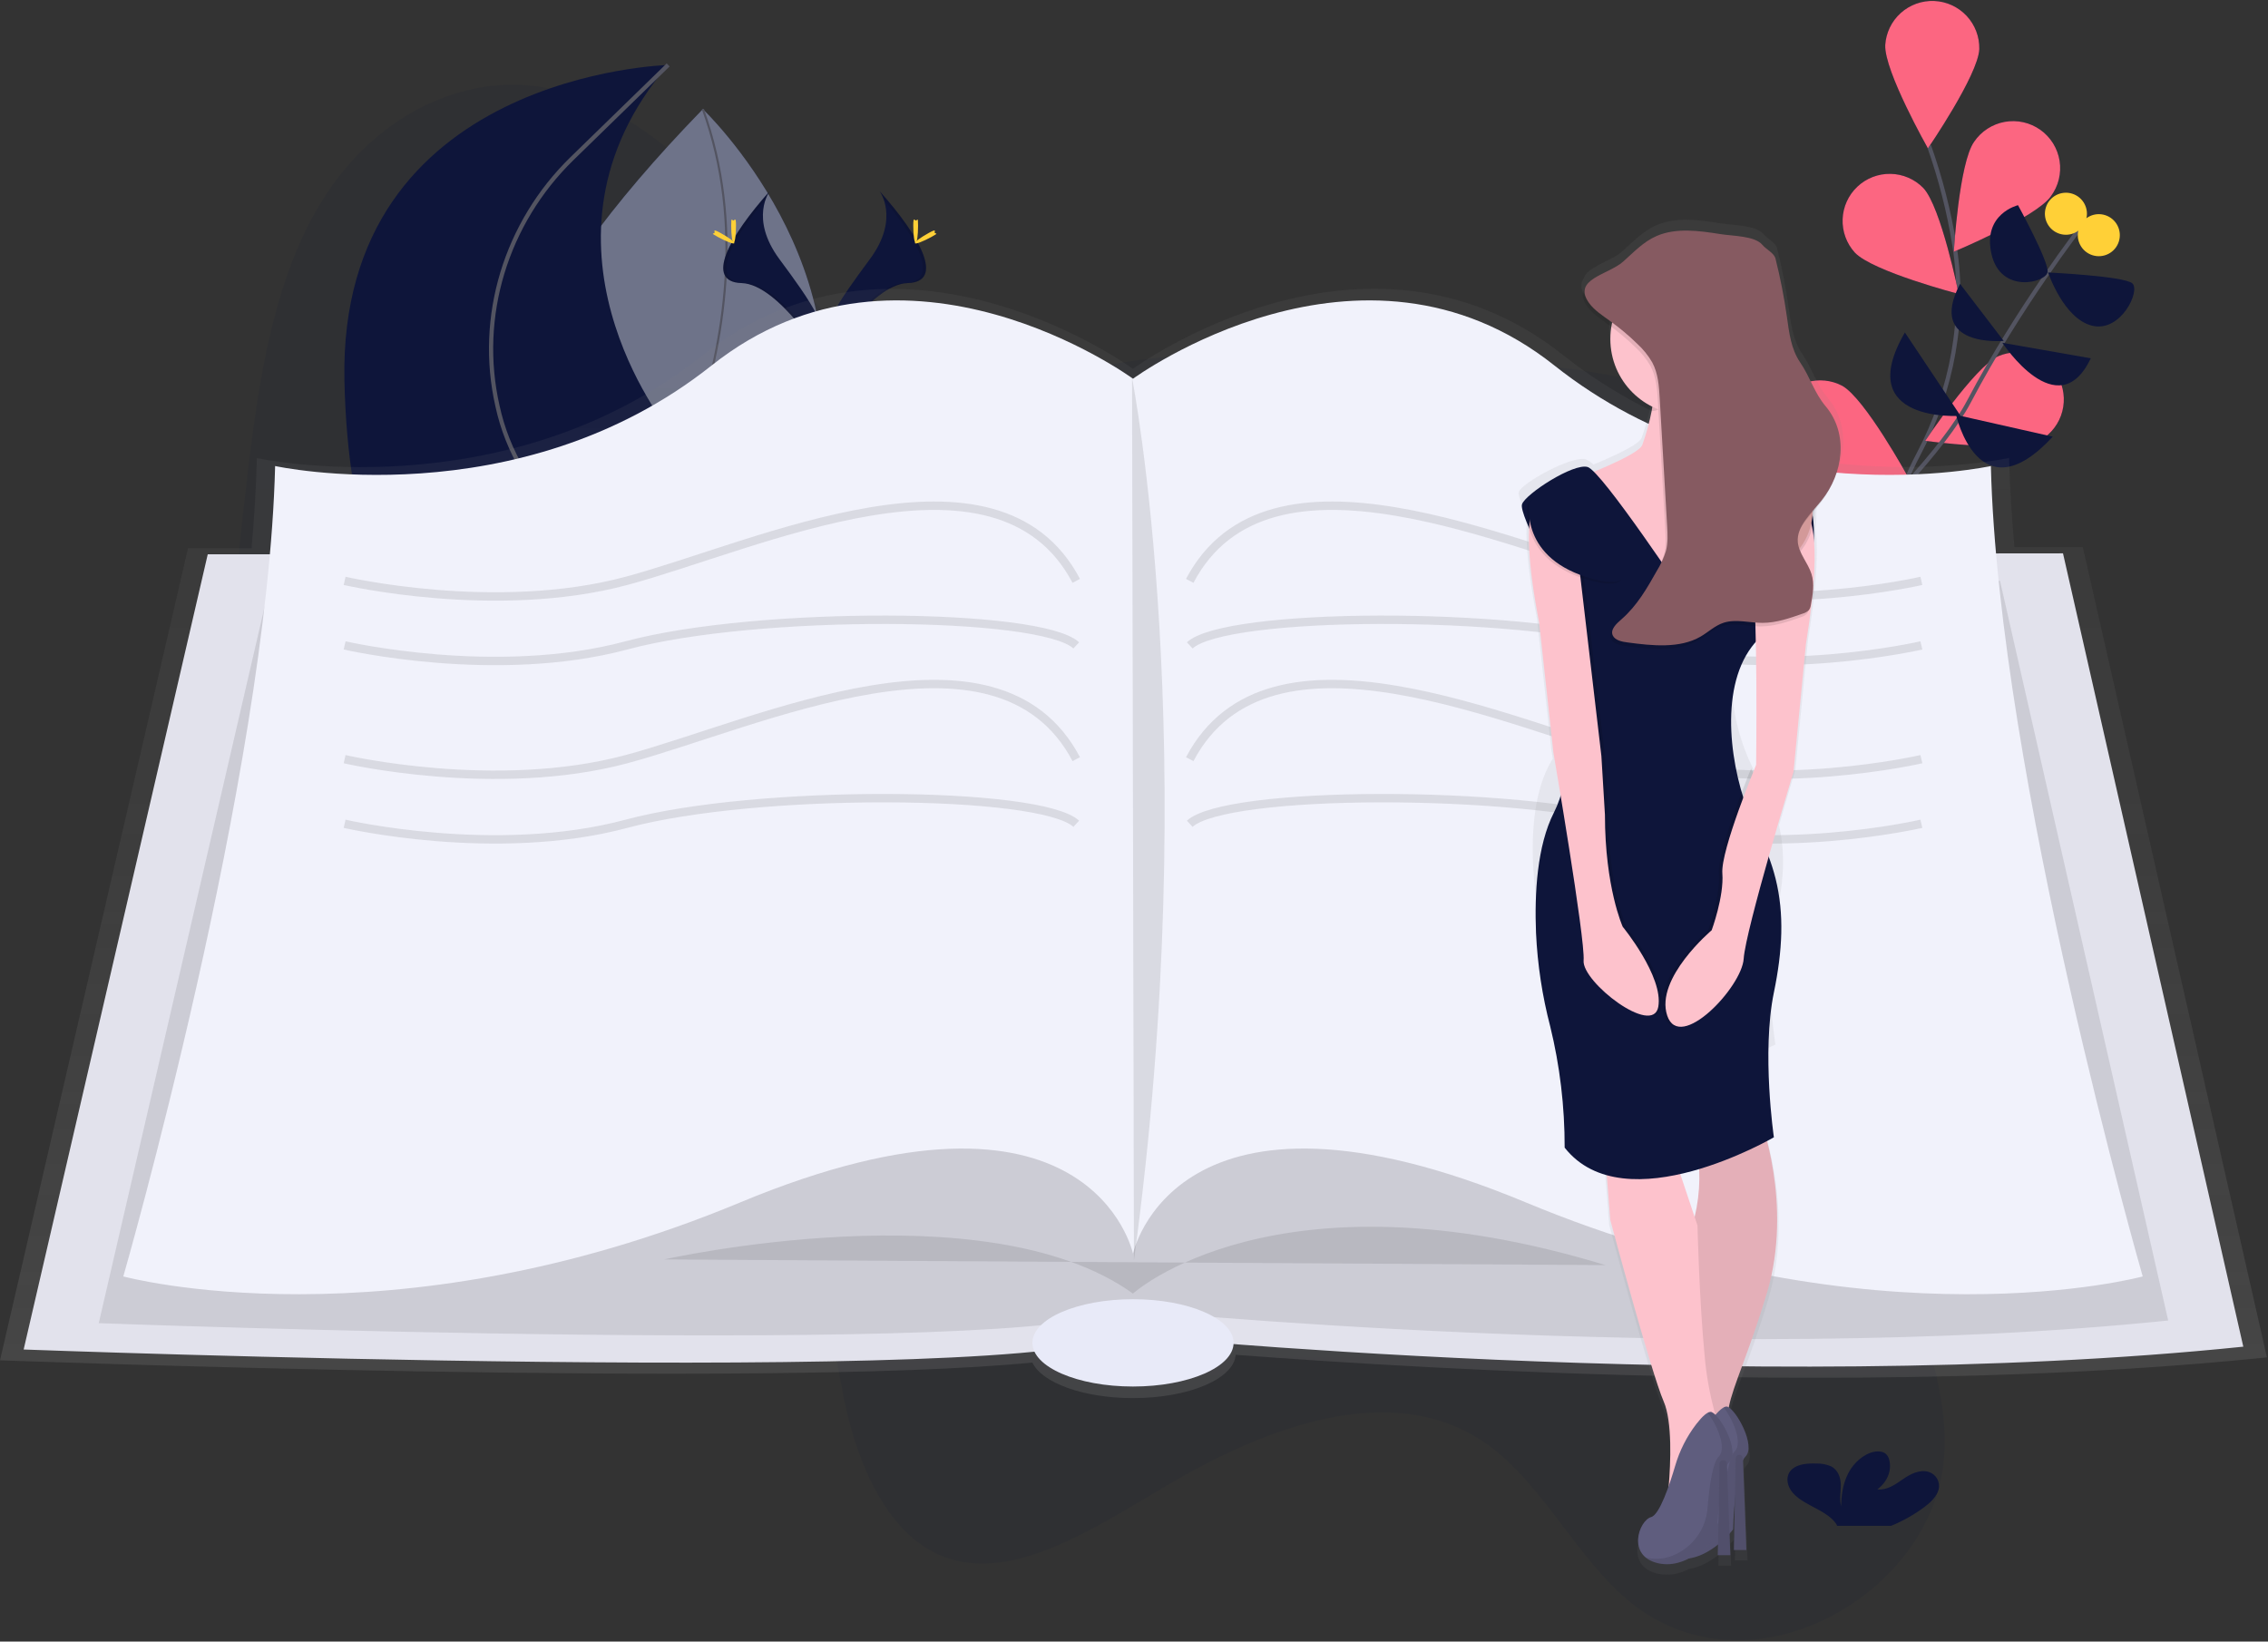 <svg width="1079" height="781" viewBox="0 0 1079 781" fill="none" xmlns="http://www.w3.org/2000/svg">
<rect x="0" y="0" width="1079" height="781" fill="#333333" stroke="none"/>
<g clip-path="url(#clip0)">
<path opacity="0.1" d="M930.93 447.66C896.83 503.43 902.86 579.18 917.47 638.91C922.36 658.91 928.01 680 923.66 702.41C918.34 729.81 899.28 751.41 880.03 763.77C844.93 786.32 804.97 785.86 776.03 762.58C750.98 742.46 734.58 707.26 709.03 688.23C666.22 656.38 607.26 676.05 555.97 706.23C519.68 727.57 479.74 754.58 446.37 739.53C422.89 728.94 408.37 698.84 401.64 666.04C398.4 650.21 396.48 632.91 388.95 620.86C384.47 613.7 378.29 608.92 371.88 605.01C313.37 569.34 233.88 599.71 177.49 559.28C139.4 531.97 117.91 475.34 111.04 414.71C104.17 354.08 110.25 289.13 117.83 225.18C123.25 179.74 130.53 131.08 154.17 94.03C179.17 54.84 218.41 37.22 252.43 40.73C286.45 44.24 315.91 66.07 341.27 92.73C372.97 126.05 401.49 168.66 442.65 179.27C470.65 186.5 501.37 177.86 531.2 172.92C581.07 164.66 630.2 166.76 678.96 169.57C725.65 172.26 772.63 175.68 816.08 192.2C846.83 203.89 870.36 228.4 899.03 244.28C917.72 254.63 938.85 255.86 956.25 269.7C977.68 286.7 996.15 318.3 987.37 358.31C979.02 396.36 949.02 418.07 930.93 447.66Z" fill="#0E153A"/>
<path d="M294.3 277.3C294.3 277.3 147.16 244.4 334.38 51.91C334.38 51.91 415.08 128.4 385.48 223.48C373.58 261.71 335.28 285.31 296.48 277.75L294.3 277.3Z" fill="#0E153A"/>
<path opacity="0.4" d="M294.3 277.3C291.07 276.58 150.3 241.15 334.38 51.91C334.38 51.91 415.08 128.4 385.48 223.48C373.58 261.71 335.28 285.31 296.48 277.75L294.3 277.3Z" fill="white"/>
<path d="M296.25 278.4C296.25 278.4 373.97 161.32 334.4 51.92" stroke="#535461" stroke-miterlimit="10"/>
<path d="M899.61 390.99C899.61 390.99 874.25 288.88 912.68 216.18C928.82 185.67 935.23 150.91 929.84 116.82C927.253 100.649 923.189 84.749 917.7 69.32" stroke="#535461" stroke-width="2" stroke-miterlimit="10"/>
<path d="M941.65 23.36C941.12 35.72 917.21 70.59 917.21 70.59C917.21 70.59 896.37 33.8 896.9 21.44C897.268 15.588 899.915 10.113 904.275 6.191C908.634 2.269 914.358 0.214 920.216 0.465C926.075 0.716 931.601 3.255 935.608 7.536C939.616 11.816 941.785 17.498 941.65 23.36Z" fill="#0E153A"/>
<path d="M975.71 93.39C968.55 103.48 929.52 119.76 929.52 119.76C929.52 119.76 932.02 77.55 939.18 67.46C940.853 64.99 943.003 62.88 945.503 61.252C948.002 59.625 950.802 58.513 953.737 57.982C956.673 57.451 959.685 57.512 962.596 58.161C965.508 58.809 968.26 60.033 970.692 61.76C973.125 63.487 975.187 65.682 976.76 68.217C978.332 70.752 979.382 73.576 979.849 76.522C980.315 79.468 980.189 82.478 979.476 85.374C978.764 88.271 977.48 90.996 975.7 93.39H975.71Z" fill="#0E153A"/>
<path d="M969.08 210.29C957.81 215.38 915.9 209.74 915.9 209.74C915.9 209.74 939.37 174.57 950.64 169.47C956.032 167.157 962.115 167.052 967.583 169.177C973.052 171.303 977.468 175.488 979.883 180.835C982.298 186.181 982.52 192.262 980.5 197.769C978.48 203.277 974.379 207.773 969.08 210.29Z" fill="#0E153A"/>
<path d="M944.15 297.61C933.9 304.53 891.64 306.05 891.64 306.05C891.64 306.05 908.83 267.42 919.08 260.49C924.004 257.291 929.987 256.154 935.741 257.322C941.495 258.49 946.56 261.871 949.846 266.737C953.133 271.603 954.377 277.564 953.312 283.338C952.246 289.113 948.956 294.237 944.15 297.61Z" fill="#0E153A"/>
<path d="M882.44 120.18C890.93 129.18 931.85 139.86 931.85 139.86C931.85 139.86 923.49 98.41 915 89.42C910.891 85.231 905.302 82.822 899.435 82.71C893.568 82.599 887.892 84.793 883.626 88.823C879.361 92.853 876.847 98.395 876.625 104.259C876.403 110.123 878.491 115.84 882.44 120.18Z" fill="#0E153A"/>
<path d="M854.58 222.63C865.38 228.63 907.58 226.63 907.58 226.63C907.58 226.63 887.25 189.57 876.44 183.54C871.269 180.809 865.235 180.208 859.627 181.866C854.019 183.524 849.282 187.31 846.428 192.414C843.574 197.518 842.829 203.536 844.352 209.182C845.875 214.828 849.546 219.654 854.58 222.63Z" fill="#0E153A"/>
<path d="M841.17 325.96C850.79 333.73 892.76 338.86 892.76 338.86C892.76 338.86 878.94 298.86 869.32 291.12C864.687 287.526 858.829 285.892 853.004 286.569C847.18 287.247 841.853 290.181 838.168 294.742C834.482 299.303 832.733 305.127 833.294 310.964C833.855 316.801 836.683 322.185 841.17 325.96Z" fill="#0E153A"/>
<path d="M941.65 23.36C941.12 35.72 917.21 70.59 917.21 70.59C917.21 70.59 896.37 33.8 896.9 21.44C897.268 15.588 899.915 10.113 904.275 6.191C908.634 2.269 914.358 0.214 920.216 0.465C926.075 0.716 931.601 3.255 935.608 7.536C939.616 11.816 941.785 17.498 941.65 23.36Z" fill="#FC6681"/>
<path d="M975.71 93.39C968.55 103.48 929.52 119.76 929.52 119.76C929.52 119.76 932.02 77.55 939.18 67.46C940.853 64.99 943.003 62.88 945.503 61.252C948.002 59.625 950.802 58.513 953.737 57.982C956.673 57.451 959.685 57.512 962.596 58.161C965.508 58.809 968.26 60.033 970.692 61.76C973.125 63.487 975.187 65.682 976.76 68.217C978.332 70.752 979.382 73.576 979.849 76.522C980.315 79.468 980.189 82.478 979.476 85.374C978.764 88.271 977.48 90.996 975.7 93.39H975.71Z" fill="#FC6681"/>
<path d="M969.08 210.29C957.81 215.38 915.9 209.74 915.9 209.74C915.9 209.74 939.37 174.57 950.64 169.47C956.032 167.157 962.115 167.052 967.583 169.177C973.052 171.303 977.468 175.488 979.883 180.835C982.298 186.181 982.52 192.262 980.5 197.769C978.48 203.277 974.379 207.773 969.08 210.29Z" fill="#FC6681"/>
<path d="M944.15 297.61C933.9 304.53 891.64 306.05 891.64 306.05C891.64 306.05 908.83 267.42 919.08 260.49C924.004 257.291 929.987 256.154 935.741 257.322C941.495 258.49 946.56 261.871 949.846 266.737C953.133 271.603 954.377 277.564 953.312 283.338C952.246 289.113 948.956 294.237 944.15 297.61Z" fill="#FC6681"/>
<path d="M882.44 120.18C890.93 129.18 931.85 139.86 931.85 139.86C931.85 139.86 923.49 98.41 915 89.42C910.891 85.231 905.302 82.822 899.435 82.71C893.568 82.599 887.892 84.793 883.626 88.823C879.361 92.853 876.847 98.395 876.625 104.259C876.403 110.123 878.491 115.84 882.44 120.18Z" fill="#FC6681"/>
<path d="M854.58 222.63C865.38 228.63 907.58 226.63 907.58 226.63C907.58 226.63 887.25 189.57 876.44 183.54C871.269 180.809 865.235 180.208 859.627 181.866C854.019 183.524 849.282 187.31 846.428 192.414C843.574 197.518 842.829 203.536 844.352 209.182C845.875 214.828 849.546 219.654 854.58 222.63Z" fill="#FC6681"/>
<path d="M841.17 325.96C850.79 333.73 892.76 338.86 892.76 338.86C892.76 338.86 878.94 298.86 869.32 291.12C864.687 287.526 858.829 285.892 853.004 286.569C847.18 287.247 841.853 290.181 838.168 294.742C834.482 299.303 832.733 305.127 833.294 310.964C833.855 316.801 836.683 322.185 841.17 325.96Z" fill="#FC6681"/>
<path d="M806.77 325.04C806.77 325.04 913.13 235.91 936.77 190.96C960.41 146.01 990.54 107.29 990.54 107.29" stroke="#535461" stroke-width="2" stroke-miterlimit="10"/>
<path d="M976.59 207.75L930.59 197.37C930.59 197.37 941.43 245.91 976.59 207.75Z" fill="#0E153A"/>
<path d="M906.25 158.18L932.73 197.84C932.73 197.84 880.99 201.6 906.25 158.18Z" fill="#0E153A"/>
<path d="M994.69 170.47L952.63 163.09C952.63 163.09 979.06 203.28 994.69 170.47Z" fill="#0E153A"/>
<path d="M932.49 135.04L953.25 162.18C953.25 162.18 916.5 165.64 932.49 135.04Z" fill="#0E153A"/>
<path d="M974.39 129.63C974.39 129.63 1010.24 131.34 1014.39 134.76C1018.54 138.18 1009.05 158.24 995.39 154.97C981.73 151.7 974.39 129.63 974.39 129.63Z" fill="#0E153A"/>
<path d="M960.07 97.62C960.07 97.62 974.7 124.28 974.15 129.35C973.6 134.42 951.86 140.12 947.46 120.9C943.06 101.68 960.07 97.62 960.07 97.62Z" fill="#0E153A"/>
<path d="M1008.04 114.906C1009.71 109.641 1006.79 104.021 1001.53 102.354C996.264 100.687 990.644 103.604 988.977 108.869C987.31 114.134 990.226 119.754 995.491 121.421C1000.76 123.088 1006.38 120.171 1008.04 114.906Z" fill="#FFD037"/>
<path d="M992.395 104.708C994.062 99.442 991.146 93.823 985.88 92.155C980.615 90.488 974.995 93.405 973.328 98.67C971.661 103.935 974.578 109.555 979.843 111.222C985.108 112.89 990.728 109.973 992.395 104.708Z" fill="#FFD037"/>
<path d="M328.86 347.92C328.86 347.92 371.86 315.92 317.86 203.92C317.86 203.92 245.86 114.92 317.86 30.92C317.86 30.92 160.86 34.92 163.86 180.92C166.86 326.92 242.36 347.92 242.36 347.92H328.86Z" fill="#0E153A"/>
<path d="M288.7 347.92C288.7 347.92 277.87 270.92 248.87 223.92C243.142 214.414 239.024 204.028 236.68 193.18C226.99 150.55 240.81 105.97 272.12 75.46L317.87 30.89" stroke="#535461" stroke-width="2" stroke-miterlimit="10"/>
<path d="M418.41 90.87C418.41 90.87 428.29 103.79 413.85 123.29C399.41 142.79 387.51 159.29 392.32 171.41C392.32 171.41 414.1 135.19 431.83 134.68C449.56 134.17 437.91 112.65 418.41 90.87Z" fill="#0E153A"/>
<path opacity="0.1" d="M418.41 90.87C419.265 92.119 419.938 93.482 420.41 94.92C437.71 115.24 446.92 134.21 430.3 134.69C414.81 135.13 396.23 162.83 391.78 169.82C391.927 170.36 392.104 170.89 392.31 171.41C392.31 171.41 414.09 135.19 431.82 134.68C449.55 134.17 437.91 112.65 418.41 90.87Z" fill="black"/>
<path d="M436.77 107.33C436.77 111.88 436.26 115.56 435.63 115.56C435 115.56 434.49 111.87 434.49 107.33C434.49 102.79 435.13 104.92 435.76 104.92C436.39 104.92 436.77 102.79 436.77 107.33Z" fill="#FFD037"/>
<path d="M443.07 112.76C439.07 114.94 435.6 116.25 435.3 115.7C435 115.15 437.99 112.94 441.98 110.76C445.97 108.58 444.4 110.17 444.7 110.76C445 111.35 447.06 110.58 443.07 112.76Z" fill="#FFD037"/>
<path d="M366.25 90.87C366.25 90.87 356.37 103.79 370.81 123.29C385.25 142.79 397.15 159.29 392.34 171.41C392.34 171.41 370.56 135.19 352.83 134.68C335.1 134.17 346.73 112.65 366.25 90.87Z" fill="#0E153A"/>
<path opacity="0.1" d="M366.25 90.87C365.395 92.119 364.722 93.482 364.25 94.92C346.95 115.24 337.74 134.21 354.36 134.69C369.85 135.13 388.43 162.83 392.88 169.82C392.733 170.36 392.556 170.89 392.35 171.41C392.35 171.41 370.54 135.18 352.81 134.69C335.08 134.2 346.73 112.65 366.25 90.87Z" fill="black"/>
<path d="M347.87 107.33C347.87 111.88 348.38 115.56 349.01 115.56C349.64 115.56 350.15 111.87 350.15 107.33C350.15 102.79 349.51 104.92 348.88 104.92C348.25 104.92 347.87 102.79 347.87 107.33Z" fill="#FFD037"/>
<path d="M341.57 112.76C345.57 114.94 349.04 116.25 349.34 115.7C349.64 115.15 346.65 112.94 342.66 110.76C338.67 108.58 340.24 110.17 339.94 110.76C339.64 111.35 337.58 110.58 341.57 112.76Z" fill="#FFD037"/>
<path d="M1078.5 645.79L990.89 260.31H958.34C957.04 245.58 956.17 231.31 955.84 217.87C955.84 217.87 837.84 243.69 743.74 168.99C649.64 94.29 539.01 175.45 539.01 175.45L538.58 175.14V174.99V175.18C530.9 169.74 424.92 97.11 334.31 169.05C240.25 243.75 122.21 217.93 122.21 217.93C121.88 231.54 121 245.93 119.67 260.8H89.47L0 647.18C0 647.18 363.7 660.8 491.15 648.24C495.72 657.9 515.42 665.16 539.02 665.16C565.54 665.16 587.11 655.99 587.86 644.56C687.07 652.11 900.55 664.18 1078.5 645.79Z" fill="url(#paint0_linear)"/>
<path d="M98.84 263.7L11.25 642.04C11.25 642.04 493.42 660.1 532.25 634.82C532.25 634.82 831.58 665.07 1067.25 640.69L981.47 263.26L98.84 263.7Z" fill="#E2E2EC"/>
<path opacity="0.1" d="M128.64 276.77L46.98 629.5C46.98 629.5 496.52 646.34 532.72 622.77C532.72 622.77 811.79 650.97 1031.51 628.24L951.51 276.35L128.64 276.77Z" fill="black"/>
<path d="M947.16 221.72C947.16 221.72 831.58 247 739.48 173.86C647.38 100.72 539.02 180.18 539.02 180.18C539.02 180.18 430.67 100.72 338.57 173.86C246.47 247 130.89 221.72 130.89 221.72C127.25 368.9 58.66 607.28 58.66 607.28C58.66 607.28 185.07 641.59 352.12 572.07C519.17 502.55 539.03 596.45 539.03 596.45C539.03 596.45 558.89 502.54 725.94 572.07C892.99 641.6 1019.4 607.28 1019.4 607.28C1019.4 607.28 950.77 368.9 947.16 221.72Z" fill="#F1F2FB"/>
<path opacity="0.1" d="M316 599.18C316 599.18 468.6 564.87 539 615.43C539 615.43 606.72 554.03 763.83 601.89" fill="black"/>
<path d="M539.02 659.65C565.453 659.65 586.88 650.351 586.88 638.88C586.88 627.409 565.453 618.11 539.02 618.11C512.588 618.11 491.16 627.409 491.16 638.88C491.16 650.351 512.588 659.65 539.02 659.65Z" fill="#E8EAF8"/>
<path opacity="0.1" d="M538.57 179.73C538.57 179.73 572.88 354 539.47 599.6L538.57 179.73Z" fill="black"/>
<path opacity="0.1" d="M163.95 276.35C163.95 276.35 235.82 293.05 298.03 276.35C360.24 259.65 474.46 205.02 512.03 276.35" stroke="black" stroke-width="4" stroke-miterlimit="10"/>
<path opacity="0.1" d="M163.95 307.05C163.95 307.05 235.82 323.75 298.03 307.05C360.24 290.35 494.94 291.25 512.03 307.05" stroke="black" stroke-width="4" stroke-miterlimit="10"/>
<path opacity="0.1" d="M163.95 361.18C163.95 361.18 235.82 377.88 298.03 361.18C360.24 344.48 474.46 289.85 512.03 361.18" stroke="black" stroke-width="4" stroke-miterlimit="10"/>
<path opacity="0.1" d="M163.95 391.92C163.95 391.92 235.82 408.62 298.03 391.92C360.24 375.22 494.94 376.12 512.03 391.92" stroke="black" stroke-width="4" stroke-miterlimit="10"/>
<path opacity="0.1" d="M914.1 276.35C914.1 276.35 842.23 293.05 780.02 276.35C717.81 259.65 603.59 205.02 566.02 276.35" stroke="black" stroke-width="4" stroke-miterlimit="10"/>
<path opacity="0.1" d="M914.1 307.05C914.1 307.05 842.23 323.75 780.02 307.05C717.81 290.35 583.11 291.25 566.02 307.05" stroke="black" stroke-width="4" stroke-miterlimit="10"/>
<path opacity="0.1" d="M914.1 361.18C914.1 361.18 842.23 377.88 780.02 361.18C717.81 344.48 603.59 289.85 566.02 361.18" stroke="black" stroke-width="4" stroke-miterlimit="10"/>
<path opacity="0.1" d="M914.1 391.92C914.1 391.92 842.23 408.62 780.02 391.92C717.81 375.22 583.11 376.12 566.02 391.92" stroke="black" stroke-width="4" stroke-miterlimit="10"/>
<path d="M915.56 716.97C918.56 714.68 921.41 711.97 922.28 708.7C922.726 706.963 922.488 705.121 921.615 703.554C920.742 701.987 919.302 700.815 917.59 700.28C913.28 698.94 908.68 701.37 905.18 703.83C901.68 706.29 897.69 709.1 893.12 708.58C897.85 705.16 900.12 699.58 898.8 694.58C898.578 693.49 898.026 692.496 897.22 691.73C894.83 689.64 890.49 690.54 887.63 692.18C878.52 697.41 875.98 707.5 875.93 716.59C875.01 713.31 875.79 709.9 875.76 706.53C875.73 703.16 874.61 699.44 871.13 697.63C868.904 696.668 866.494 696.207 864.07 696.28C859.98 696.16 855.41 696.49 852.62 698.94C849.15 701.94 850.05 707.07 853.07 710.41C856.09 713.75 860.69 715.85 864.92 718.16C868.15 719.92 871.41 721.97 873.39 724.75C873.643 725.118 873.855 725.514 874.02 725.93H899.69C905.33 723.61 910.661 720.601 915.56 716.97Z" fill="#0E153A"/>
<path d="M738.07 356.87C738.07 356.87 738.32 358.31 738.74 360.87C738.52 361.27 738.3 361.67 738.07 362.06C729.87 375.86 728.61 395.74 729.38 412.06C730.098 425.223 732.405 438.251 736.25 450.86C740.94 467.248 743.297 484.215 743.25 501.26C746.495 504.769 750.395 507.609 754.73 509.62C754.95 510.29 755.18 510.97 755.38 511.62C759.159 524.215 761.714 537.145 763.01 550.23L765.59 582.89C765.59 582.89 785.36 656.81 791.37 670.56C795.65 680.34 794.71 700.56 793.81 711.4C791.24 718.69 788.11 725.64 785.35 726.4C780.35 727.82 775.35 739.86 782.63 745.91C783.175 746.363 783.761 746.764 784.38 747.11L784.67 747.27L785.2 747.54L785.98 747.89L786.38 748.04L787.21 748.32L787.57 748.43C787.96 748.54 788.36 748.65 788.79 748.75C793.859 749.747 799.117 748.915 803.63 746.4C809.11 745.58 813.98 742.64 817.63 739.67L817.53 744.88H823.53L823.25 734.47C824.33 733.26 824.93 732.47 824.93 732.47C824.93 732.47 825.11 726.18 825.8 718.86L825.36 742.35H831.36L829.74 699C830.043 698.352 830.444 697.755 830.93 697.23C835.93 692.23 827.29 676.1 822.82 673.41C824.82 662.81 832.45 647.5 841.25 618.15C854.14 575.15 837.81 533.06 837.81 533.06V500.06C842.14 498.2 844.69 496.93 844.69 496.93C844.69 496.93 838.69 461.69 844.69 436.77C848.58 420.66 849.59 406.35 846.34 392.66C850.66 377.78 854.15 366.29 854.15 366.29L860.15 304.41C861.68 295.12 862.71 287.17 863.37 280.41C863.48 279.57 863.56 278.72 863.6 277.88C864.7 265.29 864.46 256.88 863.74 251.38C864.09 248.859 864.21 246.312 864.1 243.77C864.239 242.465 864.293 241.152 864.26 239.84C865.12 238.84 865.96 237.84 866.76 236.84C868.889 234.196 870.698 231.309 872.15 228.24C878.76 215.77 878.95 200.54 869.72 189.55C864.04 182.78 862.27 175.49 857.36 168.28C852.87 161.68 852.02 153.77 850.94 146.17C849.603 136.723 847.767 127.353 845.44 118.1C844.75 115.38 840.97 113.71 839.09 111.45C835.46 107.08 824.86 107.23 818.75 106.26C808.49 104.63 797.38 103.11 788.04 107.14C781.54 109.95 776.87 115.06 771.79 119.57C766.32 124.42 755.12 126.76 753.38 132.57C751.83 134.79 751.75 137.57 754.38 141.29C756.92 144.87 760.92 147.43 764.65 150.11C765.13 150.45 765.58 150.81 766.05 151.11C764.786 158.827 766.032 166.746 769.605 173.702C773.179 180.658 778.89 186.283 785.9 189.75C785.8 190.4 785.69 191.04 785.57 191.67C784.473 197.277 782.962 202.796 781.05 208.18C779.94 211.5 767.1 217.3 758.05 221.02C757.003 219.945 755.757 219.086 754.38 218.49C747.5 216.77 724.3 229.66 722.58 233.96C722.1 235.16 723.36 238.48 725.41 242.66C725.546 244.565 725.857 246.453 726.34 248.3C725.83 257.1 726.75 271.3 731.18 294.13L738.07 356.87ZM834.57 366.54C834.25 365.93 833.92 365.31 833.57 364.67C824.02 345.36 818.35 314.14 832.03 295.52C833.25 295.65 834.47 295.77 835.69 295.85C836.5 321.19 836.03 362.85 836.03 362.85C836.03 362.85 835.49 364.25 834.57 366.54ZM800.48 513.72C802.42 523.47 804.7 534.8 806.83 545.1C809.363 557.093 809.192 569.501 806.33 581.42L798.25 557.18L796.37 514.53L796.25 512.78C797.55 512.56 798.84 512.323 800.12 512.07L800.48 513.72Z" fill="url(#paint1_linear)"/>
<path d="M806.72 543.24C809.214 555.045 809.047 567.258 806.23 578.99C805.726 581.22 805.058 583.409 804.23 585.54L806.51 678.24L806.77 688.75C808.882 689.194 811.019 689.508 813.17 689.69C815.165 689.897 817.175 689.897 819.17 689.69C821.17 689.44 822.93 688.84 823.87 687.69C824.81 686.54 825.01 684.69 823.68 682C822.217 679.044 821.651 675.724 822.05 672.45C822.13 671.53 822.28 670.56 822.46 669.56C824.46 659.13 831.93 644.05 840.6 615.17C853.29 572.87 837.22 531.42 837.22 531.42V492.48L795.77 488.25C795.77 488.25 797.77 498.73 800.52 512.35C802.38 521.95 804.62 533.1 806.72 543.24Z" fill="#FDC2CC"/>
<path opacity="0.1" d="M806.72 543.24C809.214 555.045 809.047 567.258 806.23 578.99C805.726 581.22 805.058 583.409 804.23 585.54L806.51 678.24L806.77 688.75C808.882 689.194 811.019 689.508 813.17 689.69C815.165 689.897 817.175 689.897 819.17 689.69C821.17 689.44 822.93 688.84 823.87 687.69C824.81 686.54 825.01 684.69 823.68 682C822.217 679.044 821.651 675.724 822.05 672.45C822.13 671.53 822.28 670.56 822.46 669.56C824.46 659.13 831.93 644.05 840.6 615.17C853.29 572.87 837.22 531.42 837.22 531.42V492.48L795.77 488.25C795.77 488.25 797.77 498.73 800.52 512.35C802.38 521.95 804.62 533.1 806.72 543.24Z" fill="black"/>
<path d="M749.19 492.48C751.924 498.242 754.221 504.203 756.06 510.31C759.78 522.706 762.295 535.431 763.57 548.31L766.11 580.46C766.11 580.46 785.57 653.21 791.49 666.75C795.7 676.38 794.78 696.28 793.89 706.97C793.53 711.31 793.18 714.13 793.18 714.13L801.81 703.56L813.12 689.69L818.28 683.36L819.41 681.98C818.045 679.143 816.94 676.187 816.11 673.15C813.493 663.886 811.769 654.393 810.96 644.8C808.42 618.58 807.58 583.04 807.58 583.04L806.24 579.04L798.24 555.13L796.39 513.13L795.7 497.58L749.19 492.48Z" fill="#FDC2CC"/>
<path d="M814.63 674.97C810.068 680.916 806.656 687.662 804.57 694.86C801.88 704.01 797.15 718.07 793.18 719.2C787.26 720.89 781.34 737.81 796.56 741.2C811.78 744.59 824.48 727.66 824.48 727.66C824.48 727.66 825.33 698.05 830.4 692.98C835.47 687.91 826.17 670.98 821.94 669.29C820.25 668.6 817.39 671.4 814.63 674.97Z" fill="#5F5D7E"/>
<path opacity="0.1" d="M791.49 738.66C795.469 739.493 799.606 739.117 803.37 737.58C808.004 735.725 812.022 732.601 814.962 728.566C817.901 724.532 819.644 719.75 819.99 714.77C820.71 705.71 822.23 693.53 825.32 690.44C829.32 686.44 824.32 675.04 820.02 669.59C820.297 669.404 820.612 669.28 820.942 669.228C821.271 669.177 821.609 669.198 821.93 669.29C826.16 670.98 835.47 687.9 830.39 692.98C825.31 698.06 824.47 727.66 824.47 727.66C824.47 727.66 811.8 744.58 796.57 741.18C794.354 740.752 792.275 739.795 790.51 738.39C790.83 738.49 791.15 738.58 791.49 738.66Z" fill="black"/>
<path d="M829.2 693.69L830.83 737.39H824.91L825.73 693.72C825.753 693.28 825.949 692.866 826.275 692.569C826.6 692.271 827.029 692.114 827.47 692.13C827.904 692.116 828.327 692.271 828.649 692.562C828.972 692.852 829.169 693.257 829.2 693.69Z" fill="#5F5D7E"/>
<path opacity="0.15" d="M829.2 693.69L830.83 737.39H824.91L825.73 693.72C825.753 693.28 825.949 692.866 826.275 692.569C826.6 692.271 827.029 692.114 827.47 692.13C827.904 692.116 828.327 692.271 828.649 692.562C828.972 692.852 829.169 693.257 829.2 693.69Z" fill="black"/>
<path d="M807.02 677.51C802.458 683.456 799.046 690.201 796.96 697.4C794.27 706.55 789.54 720.61 785.57 721.74C779.65 723.43 773.73 740.35 788.95 743.74C804.17 747.13 816.87 730.18 816.87 730.18C816.87 730.18 817.72 700.57 822.79 695.5C827.86 690.43 818.56 673.5 814.33 671.81C812.62 671.18 809.78 673.94 807.02 677.51Z" fill="#5F5D7E"/>
<path opacity="0.1" d="M783.88 741.18C787.859 742.013 791.997 741.637 795.76 740.1C800.395 738.245 804.412 735.121 807.352 731.086C810.292 727.052 812.034 722.27 812.38 717.29C813.1 708.23 814.62 696.05 817.71 692.96C821.71 688.96 816.71 677.56 812.41 672.11C812.687 671.924 813.002 671.8 813.332 671.748C813.662 671.697 813.999 671.718 814.32 671.81C818.55 673.5 827.86 690.42 822.78 695.5C817.7 700.58 816.87 730.18 816.87 730.18C816.87 730.18 804.18 747.1 788.95 743.72C786.735 743.292 784.656 742.335 782.89 740.93C783.25 741.03 783.54 741.12 783.88 741.18Z" fill="black"/>
<path d="M821.58 696.18L823.21 739.88H817.25L818.07 696.21C818.093 695.77 818.289 695.356 818.614 695.058C818.94 694.761 819.369 694.603 819.81 694.62C820.251 694.595 820.684 694.745 821.015 695.037C821.346 695.329 821.549 695.739 821.58 696.18Z" fill="#5F5D7E"/>
<path opacity="0.15" d="M821.58 696.18L823.21 739.88H817.25L818.07 696.21C818.093 695.77 818.289 695.356 818.614 695.058C818.94 694.761 819.369 694.603 819.81 694.62C820.251 694.595 820.684 694.745 821.015 695.037C821.346 695.329 821.549 695.739 821.58 696.18Z" fill="black"/>
<path d="M750.04 227.7L783.88 281L823.64 286.08C823.64 286.08 848.17 237.86 847.33 235.32C846.49 232.78 833.79 227.71 821.95 218.4C810.11 209.09 824.49 170.18 824.49 170.18L785.58 173.56C785.73 174.08 785.88 174.56 785.99 175.14C787.54 181.71 786.99 189 785.8 195.41C784.715 200.919 783.224 206.341 781.34 211.63C779.65 216.7 750.04 227.7 750.04 227.7Z" fill="#FDC2CC"/>
<path opacity="0.1" d="M795.72 488.25C795.72 488.25 797.72 498.73 800.47 512.35C813.065 509.67 825.362 505.745 837.18 500.63V492.48L795.72 488.25Z" fill="black"/>
<path opacity="0.1" d="M749.19 492.48C751.924 498.242 754.221 504.203 756.06 510.31C767.83 515.62 782.47 515.47 796.4 513.1L795.71 497.55L749.19 492.48Z" fill="black"/>
<path d="M739.288 386.544C731.24 402.356 730.003 425.102 730.761 443.857C731.466 458.927 733.73 473.842 737.503 488.279C742.11 507.046 744.426 526.477 744.383 545.999C773.064 582.416 843.927 541.078 843.927 541.078C843.927 541.078 838.024 500.728 843.927 472.176C848.036 452.327 848.914 434.84 844.745 418.086C842.827 410.43 839.997 403.126 836.338 396.387C835.222 394.316 834.135 392.024 833.087 389.569C823.315 366.509 817.67 328.626 833.387 307.73C835.02 305.555 836.861 303.603 838.871 301.912C852.573 290.336 858.816 277.479 861.449 266.601C863.096 259.842 863.436 252.741 862.446 245.809C860.761 234.977 837.136 225.134 837.136 225.134C837.984 257.619 802.552 285.17 802.552 285.17C802.552 285.17 762.054 224.145 755.313 222.179C748.572 220.213 725.785 234.977 724.1 239.899C722.414 244.82 742.658 281.237 742.658 281.237C742.658 281.237 755.323 355.049 739.288 386.544Z" fill="#0E153A"/>
<path opacity="0.1" d="M838.87 290.3C852.61 280.35 858.87 269.3 861.51 259.95C860.85 245.95 857.51 243.78 857.51 243.78C857.51 243.78 829.56 270.84 832.1 280.18C832.68 282.33 833.1 287.95 833.37 295.34C835.006 293.456 836.851 291.766 838.87 290.3Z" fill="black"/>
<path opacity="0.1" d="M791.49 483.18C797.41 500.95 827.02 469.64 827.87 456.11C828.41 447.45 837.96 413.5 844.76 390.17C842.836 383.59 839.999 377.312 836.33 371.52C835.21 369.74 834.12 367.77 833.07 365.66C829.86 373.55 816.97 405.89 817.72 415.51C818.57 426.51 812.64 442.58 812.64 442.58C812.64 442.58 785.57 465.41 791.49 483.18Z" fill="black"/>
<path d="M859.17 243.77C859.17 243.77 868.48 249.69 859.17 306.37L853.25 367.28C853.25 367.28 830.41 442.57 829.56 456.11C828.71 469.65 799.11 500.94 793.18 483.18C787.25 465.42 814.33 442.57 814.33 442.57C814.33 442.57 820.25 426.5 819.41 415.5C818.57 404.5 835.48 363.9 835.48 363.9C835.48 363.9 836.33 289.46 833.79 280.15C831.25 270.84 859.17 243.77 859.17 243.77Z" fill="#FDC2CC"/>
<path opacity="0.1" d="M733.97 237C733.97 237 722.97 239.54 733.97 296.22L740.74 357.98C740.74 357.98 755.97 446.81 755.12 456.98C754.27 467.15 788.12 493.36 790.65 478.98C793.18 464.6 773.73 440.91 773.73 440.91C773.73 440.91 765.25 422.27 765.25 387.58L763.56 359.66L751.73 259L733.97 237Z" fill="black"/>
<path d="M732.25 237C732.25 237 721.25 239.54 732.25 296.22L739.02 357.98C739.02 357.98 754.25 446.81 753.4 456.98C752.55 467.15 786.4 493.36 788.93 478.98C791.46 464.6 772.01 440.91 772.01 440.91C772.01 440.91 763.55 422.3 763.55 387.61L761.86 359.69L750.04 259L732.25 237Z" fill="#FDC2CC"/>
<path opacity="0.1" d="M726.78 239.96C726.78 239.96 721.7 267.03 757.23 276.34C792.76 285.65 753 244.18 753 244.18C753 244.18 739.47 223.89 726.78 239.96Z" fill="black"/>
<path d="M727.62 239.12C727.62 239.12 722.55 266.18 758.08 275.49C793.61 284.8 753.85 243.34 753.85 243.34C753.85 243.34 740.31 223.04 727.62 239.12Z" fill="#0E153A"/>
<path opacity="0.1" d="M862.98 239.96C862.98 239.96 868.06 267.03 832.53 276.34C797 285.65 836.75 244.18 836.75 244.18C836.75 244.18 850.25 223.89 862.98 239.96Z" fill="black"/>
<path d="M862.13 239.12C862.13 239.12 867.25 266.18 831.68 275.49C796.11 284.8 835.91 243.34 835.91 243.34C835.91 243.34 849.44 223.04 862.13 239.12Z" fill="#D39999"/>
<path opacity="0.1" d="M785.8 195.4C790.47 196.76 795.7 185.82 801.22 185.82C807.07 185.82 812.58 197.53 817.46 195.05C818.883 187.164 820.95 179.408 823.64 171.86L785.99 175.18C787.53 181.71 786.99 188.99 785.8 195.4Z" fill="black"/>
<path d="M802.07 197.24C821.925 197.24 838.02 181.144 838.02 161.29C838.02 141.435 821.925 125.34 802.07 125.34C782.215 125.34 766.12 141.435 766.12 161.29C766.12 181.144 782.215 197.24 802.07 197.24Z" fill="#FDC2CC"/>
<path opacity="0.1" d="M755.09 145.77C757.59 149.29 761.53 151.77 765.2 154.45C769.737 157.7 774.022 161.287 778.02 165.18C780.845 167.761 783.262 170.755 785.19 174.06C788.04 179.38 788.42 185.4 788.76 191.26L792.25 251.79C792.48 255.79 792.71 259.88 791.69 263.79C790.656 267.122 789.201 270.307 787.36 273.27C782.75 281.45 778.01 289.79 770.59 296.27C768.11 298.42 765.09 301.2 766.4 304.02C767.46 306.29 770.72 307.02 773.52 307.35C785.27 308.93 798.29 310.28 808.18 304.55C811.91 302.39 815 299.29 819.18 297.95C825 296.1 831.42 298.03 837.62 298.02C844.2 298.02 850.48 295.83 856.62 293.67C857.798 293.372 858.876 292.765 859.74 291.91C860.23 291.2 860.536 290.378 860.63 289.52C861.56 284.61 862.44 279.52 860.92 274.71C859.27 269.5 854.92 264.99 854.43 259.61C853.79 252.13 860.69 246.04 865.65 239.89C876.21 226.8 878.56 207.95 867.72 195.04C862.13 188.38 860.38 181.2 855.55 174.11C851.13 167.62 850.29 159.83 849.23 152.35C847.911 143.051 846.102 133.828 843.81 124.72C843.14 122.04 839.41 120.4 837.56 118.17C833.98 113.87 823.56 114.02 817.56 113.06C807.46 111.46 796.56 109.96 787.33 113.93C780.93 116.69 776.33 121.73 771.33 126.16C764.25 132.48 747.07 134.46 755.09 145.77Z" fill="black"/>
<path d="M755.94 144.08C758.44 147.6 762.38 150.08 766.05 152.76C770.588 156.016 774.873 159.609 778.87 163.51C781.695 166.091 784.112 169.085 786.04 172.39C788.89 177.71 789.27 183.73 789.61 189.59L793.13 250.1C793.36 254.1 793.59 258.19 792.57 262.1C791.536 265.431 790.081 268.617 788.24 271.58C783.63 279.76 778.89 288.1 771.47 294.58C768.99 296.73 765.97 299.51 767.28 302.33C768.34 304.6 771.6 305.33 774.4 305.66C786.15 307.24 799.17 308.59 809.06 302.86C812.79 300.7 815.88 297.6 820.06 296.26C825.88 294.41 832.3 296.34 838.5 296.33C845.08 296.33 851.36 294.14 857.5 291.98C858.679 291.682 859.756 291.074 860.62 290.22C861.11 289.509 861.416 288.688 861.51 287.83C862.44 282.92 863.32 277.83 861.8 273.02C860.15 267.81 855.8 263.3 855.31 257.92C854.67 250.44 861.57 244.35 866.53 238.2C877.09 225.11 879.44 206.26 868.6 193.35C863.01 186.69 861.26 179.51 856.43 172.42C852.01 165.93 851.17 158.14 850.11 150.66C848.792 141.361 846.982 132.138 844.69 123.03C844.02 120.35 840.29 118.71 838.44 116.48C834.86 112.18 824.44 112.33 818.44 111.37C808.34 109.77 797.44 108.27 788.21 112.24C781.81 115 777.21 120.04 772.21 124.47C765.05 130.79 747.92 132.77 755.94 144.08Z" fill="#865A61"/>
</g>
<defs>
<linearGradient id="paint0_linear" x1="539.25" y1="665.15" x2="539.25" y2="137.41" gradientUnits="userSpaceOnUse">
<stop stop-color="#808080" stop-opacity="0.25"/>
<stop offset="0.54" stop-color="#808080" stop-opacity="0.12"/>
<stop offset="1" stop-color="#808080" stop-opacity="0.1"/>
</linearGradient>
<linearGradient id="paint1_linear" x1="-139074" y1="521623" x2="-139074" y2="106094" gradientUnits="userSpaceOnUse">
<stop stop-color="#808080" stop-opacity="0.25"/>
<stop offset="0.54" stop-color="#808080" stop-opacity="0.12"/>
<stop offset="1" stop-color="#808080" stop-opacity="0.1"/>
</linearGradient>
<clipPath id="clip0">
<rect width="1078.5" height="780.36" fill="white"/>
</clipPath>
</defs>
</svg>
